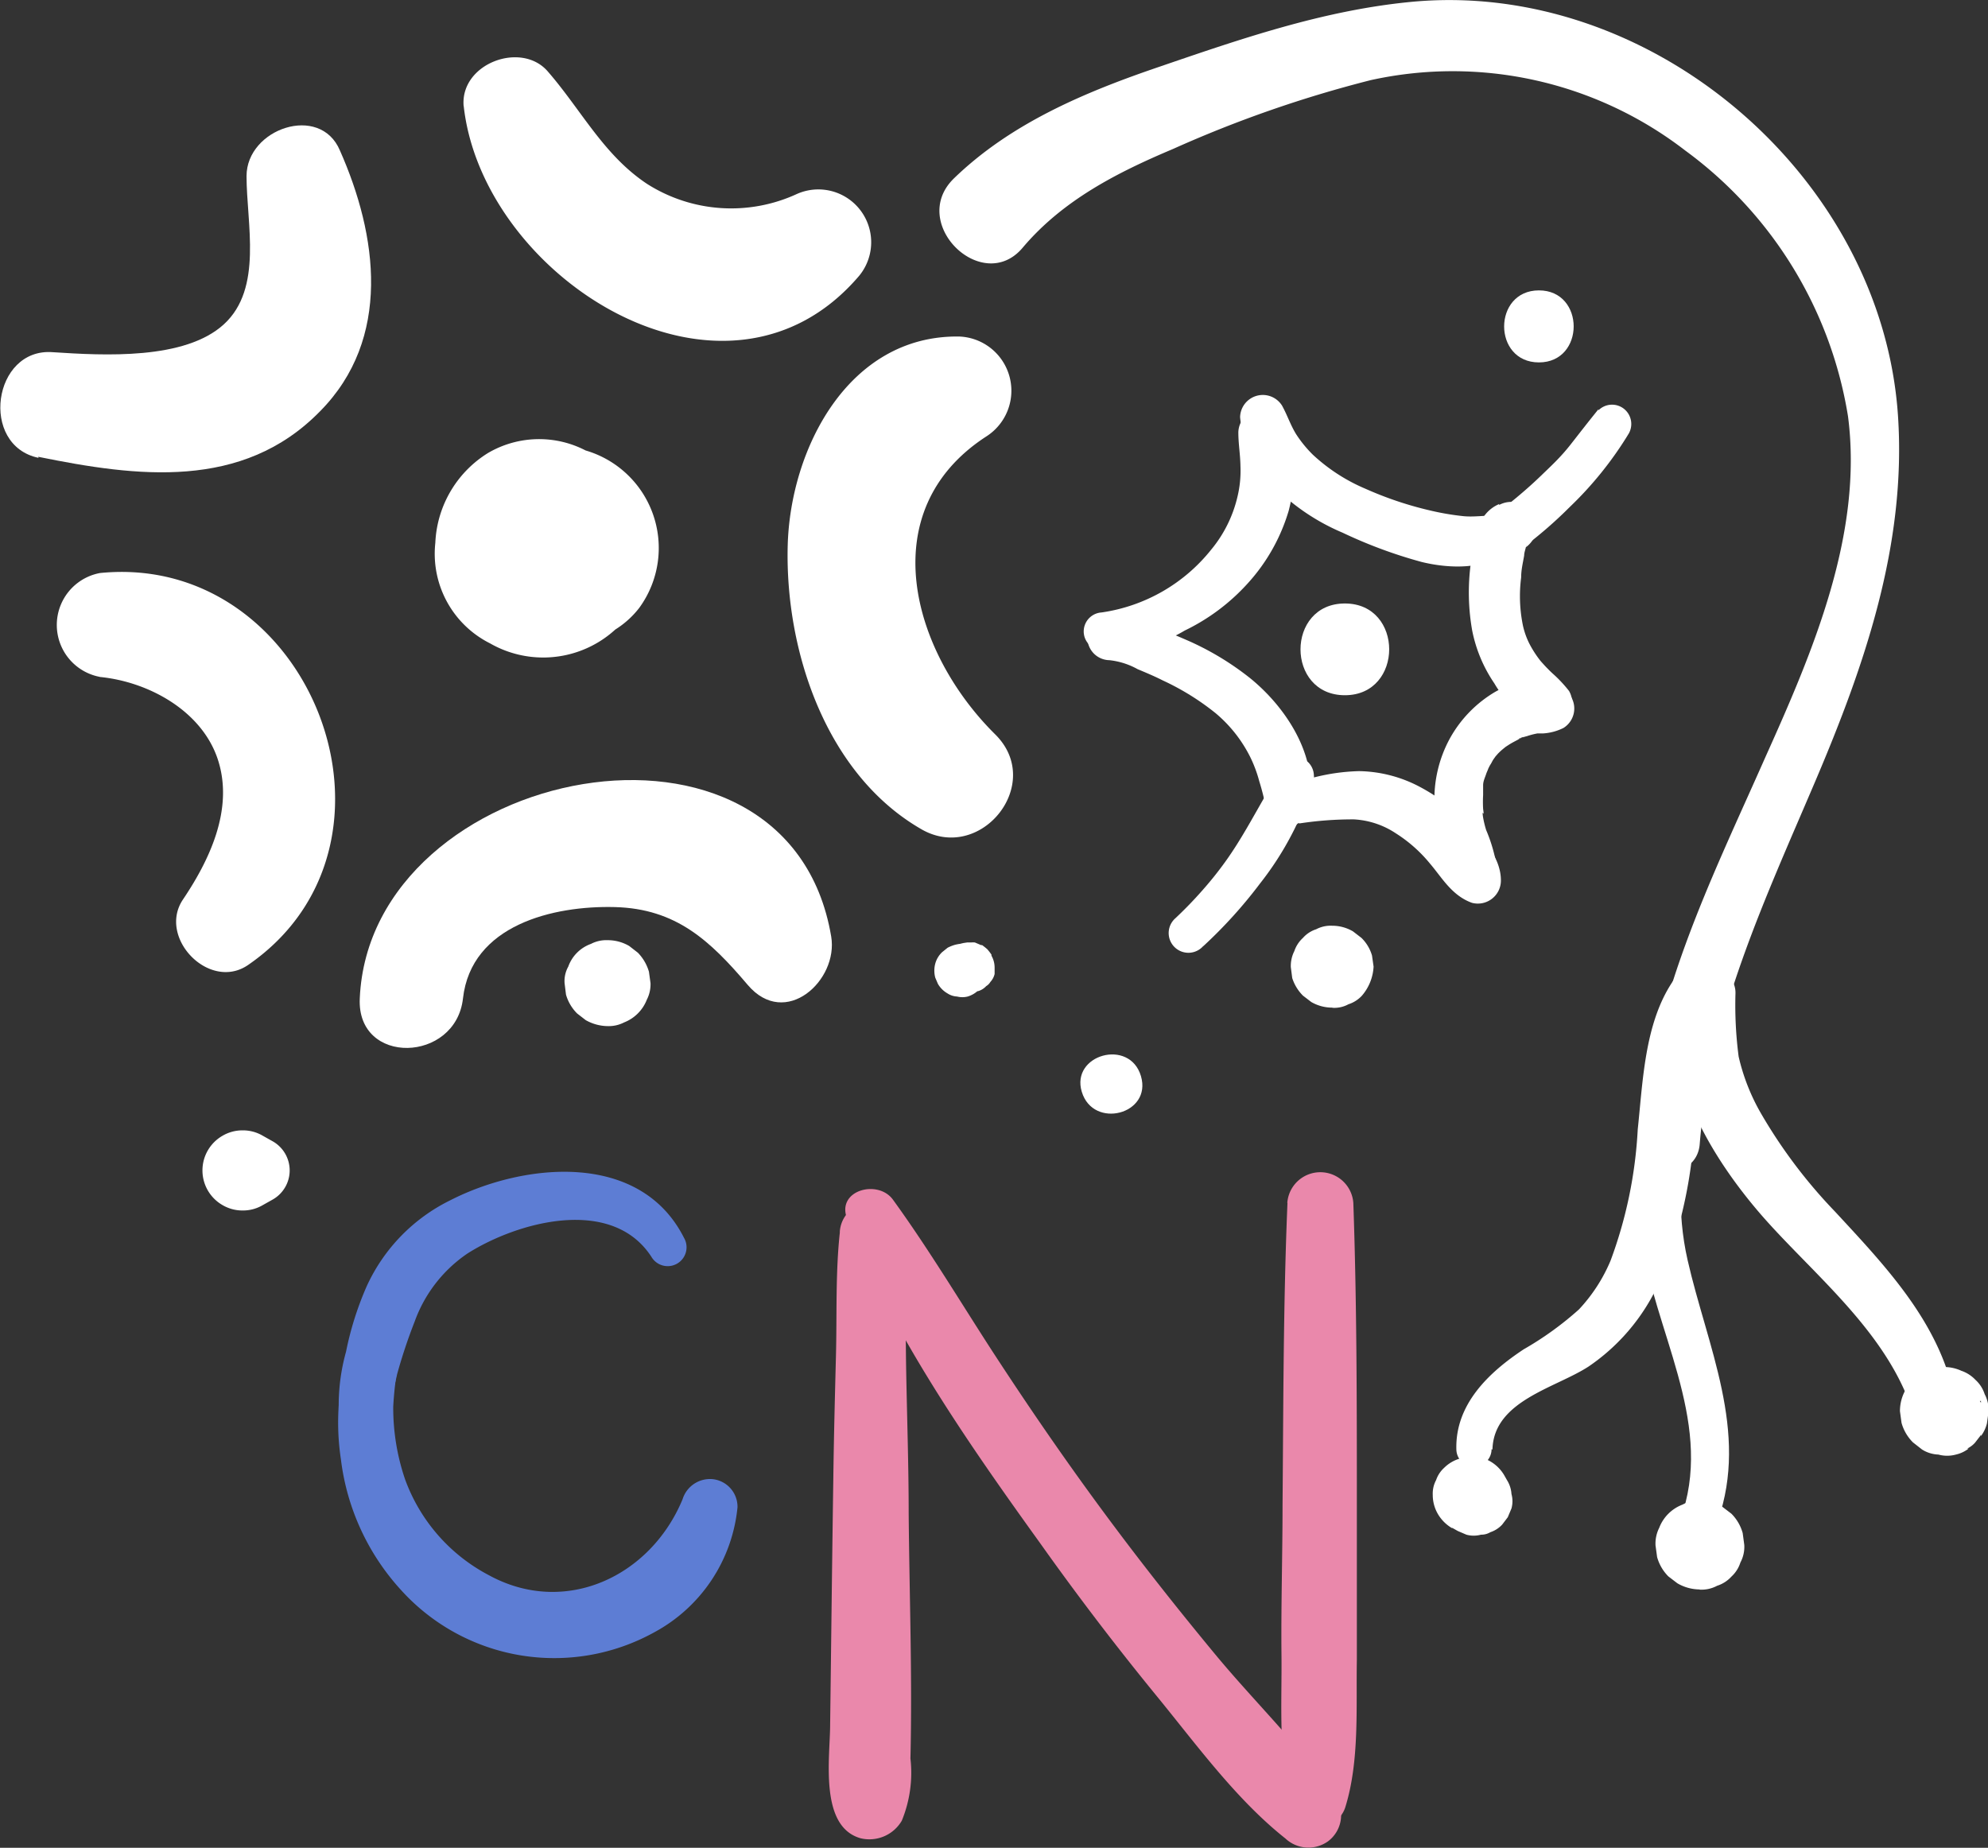 <svg xmlns="http://www.w3.org/2000/svg" viewBox="0 0 112.89 104.93"><rect x="0" y="0" width="112.89" height="104.93" fill="#333333" stroke="none"/><defs><style>.cls-1{fill:#fff;}.cls-2{fill:#5d7dd4;}.cls-3{fill:#ea88ab;}</style></defs><g id="Layer_2" data-name="Layer 2"><g id="Layer_1-2" data-name="Layer 1"><path class="cls-1" d="M27.61,29.17c-1,2.51,1.21,5.2,3.74,5.3,3,.12,4.69-2.66,4.12-5.37a3.37,3.37,0,0,0-2.42-2.41,5.16,5.16,0,0,0-6,6.52c1.27,4.06,6.81,4.47,9.25,1.31a5.77,5.77,0,0,0-3.27-9C28.86,24.4,25.27,28,25.17,32A3.93,3.93,0,0,0,28,35.75a7.9,7.9,0,0,0,5.5-.4,5.42,5.42,0,0,0,2.85-4.89,5.74,5.74,0,0,0-8.63-4.74,6.32,6.32,0,0,0-1,10,6.07,6.07,0,0,0,10-2.92,5.77,5.77,0,0,0-7.11-6.87c-4.69,1.26-5.31,7.54-1.3,10s9.19-1.66,7.94-6.22c-1.19-4.37-7.07-5.51-10-2.18a5.69,5.69,0,0,0,4.42,9.6A5.41,5.41,0,0,0,33.2,27.06a3.85,3.85,0,0,0-4.93,1c-1.07,1.38-1.18,3.81.29,5,.47.37-.22-.38-.31-.58a2.21,2.21,0,0,1-.12-1.5,2.52,2.52,0,0,1,2.66-1.75c2.23.23,2.69,3.67.43,4.28a2.27,2.27,0,0,1-2.73-1.65,2.34,2.34,0,0,1,.68-2.36,1.41,1.41,0,0,1,1.58-.62,2,2,0,0,1,2.32.54,2.35,2.35,0,0,1,.56,1,1.68,1.68,0,0,1-.35,1.65,1.44,1.44,0,0,1-.67,1.21,2.31,2.31,0,0,1-1.47.54l-.64-.1c-.58-.29-.73-.36-.46-.2s.16,0-.4-.45a1.32,1.32,0,0,1-.62-.76,2.23,2.23,0,0,1-.16-1.46,2.12,2.12,0,0,1,3-1.32,1.23,1.23,0,0,1,.52.49c.16.24.19.26.07.08s.24.64.24.86l-.06.55c-.25.5-.29.62-.14.35s.08-.15-.08.1a1.35,1.35,0,0,1-.54.52,2.22,2.22,0,0,1-1,.29,2.05,2.05,0,0,1-2.24-1.51,2.27,2.27,0,0,1,.31-1.81,1.21,1.21,0,0,1,.83-.89c.63-.3.71-.39.27-.25.37-.11.6.05.19-.09-.88-.3.8.16-.1,0L33,32c0-.52,0,0,0,.21s-.36.5-.07.16l-.27.33c.25-.24.26-.26,0,0a2.19,2.19,0,0,1-.84.32c-.13,0-.92-.11-.63,0s-.38-.18-.49-.27-.49-.65-.38-.4.13.13-.09-.48a1.32,1.32,0,0,1-.08-1.1,2,2,0,0,1,1.38-1.36c-.5.14.18,0,.33,0a2.67,2.67,0,0,1,1.6.69,2.74,2.74,0,0,1,.66,1.65c-.12.57-.14.72-.07.44s0-.14-.07.13a2.44,2.44,0,0,1-.59.77,1.14,1.14,0,0,1-.8.31c-.66.11-.79.17-.38.19L28.8,30.94a2.58,2.58,0,0,1,.45-2.08L30.71,28l.4-.05,1.63.44.86,2.42A3.15,3.15,0,0,0,31.43,27a3.2,3.2,0,0,0-3.82,2.17Z"/><path class="cls-1" d="M2.17,25.94c5.6,1.14,11.6,1.92,16-2.58,4.09-4.13,3.27-10,1.13-14.82C18.17,5.87,14,7.31,14,10s.94,6.37-1.28,8.41S5.91,20.19,3,20c-3.41-.27-4.18,5.3-.81,6Z"/><path class="cls-1" d="M26.33,6c1.06,9.79,14.87,18.57,22.46,9.66a3,3,0,0,0-3.57-4.63,8.9,8.9,0,0,1-8.48-.59C34.27,8.8,33,6.23,31.1,4.05c-1.51-1.74-5-.43-4.77,2Z"/><path class="cls-1" d="M54.42,19.11c-6.24-.06-9.55,6.37-9.69,11.89-.15,6,2.2,13,7.61,16.1,3.37,1.92,7-2.61,4.17-5.4C51.76,37,49.52,29,56,24.79a3.08,3.08,0,0,0-1.54-5.68Z"/><path class="cls-1" d="M26.29,56.7c.47-4.18,5.14-5.28,8.62-5.19s5.41,1.9,7.55,4.42,5.16-.26,4.74-2.75C44.75,38.66,21,43.45,20.43,56.7c-.18,3.83,5.45,3.66,5.86,0Z"/><path class="cls-1" d="M5.64,38.44c2.78.26,5.86,1.93,6.75,4.75s-.54,5.72-2,7.89,1.51,5.24,3.71,3.71c10-6.9,3.57-23.45-8.42-22.25a3,3,0,0,0,0,5.9Z"/><path class="cls-1" d="M76.37,39.48c3.35,0,3.36-5.21,0-5.21s-3.36,5.21,0,5.21Z"/><path class="cls-2" d="M20.74,74.4a14,14,0,0,0-1.38,8.48,13.4,13.4,0,0,0,3.41,7.41,11.73,11.73,0,0,0,14.39,2.4,9.07,9.07,0,0,0,4.72-7.1A1.58,1.58,0,0,0,40.5,84a1.63,1.63,0,0,0-1.74,1.14c-1.83,4.41-6.69,6.67-11,4.31A10,10,0,0,1,23,84a12.57,12.57,0,0,1-.67-4.12,20.75,20.75,0,0,1,.75-4.5,1.29,1.29,0,0,0-2.35-1Z"/><path class="cls-2" d="M38.86,70.33c-2.49-5-9.12-4.3-13.29-2.17a10.12,10.12,0,0,0-4.75,4.89,18,18,0,0,0-1.17,3.71,11.28,11.28,0,0,0-.36,4.16,1.25,1.25,0,0,0,2.26.29,17.37,17.37,0,0,0,1-3.17,30.28,30.28,0,0,1,1-3,7.9,7.9,0,0,1,3-3.86c2.84-1.8,8.19-3.27,10.44.19a1.07,1.07,0,0,0,1.85-1.08Z"/><path class="cls-1" d="M62.27,36.81a7.58,7.58,0,0,0,5-1,11.63,11.63,0,0,0,3.6-2.7A10.58,10.58,0,0,0,73.18,29c.41-1.59.57-3.68-.37-5.13a1.35,1.35,0,0,0-2.49.67c0,.68.11,1.25.12,1.93a6.28,6.28,0,0,1-.17,1.74,7.31,7.31,0,0,1-1.49,3,9.73,9.73,0,0,1-6.23,3.57,1.08,1.08,0,0,0-1,.93,1.06,1.06,0,0,0,.77,1.17Z"/><path class="cls-1" d="M70.42,23.7a6.22,6.22,0,0,0,2,4,12.18,12.18,0,0,0,3.82,2.55,26.8,26.8,0,0,0,4.48,1.66c1.58.39,3.73.47,5-.69A1.13,1.13,0,0,0,85,29.3c-.64-.06-1.3.09-2,0A14.75,14.75,0,0,1,81.26,29a20.21,20.21,0,0,1-3.71-1.24,10.24,10.24,0,0,1-3-1.94,6.94,6.94,0,0,1-.94-1.15c-.33-.53-.51-1.1-.81-1.64a1.29,1.29,0,0,0-2.38.65Z"/><path class="cls-1" d="M85.14,28.62c-1.3.55-1.46,2.09-1.61,3.3a12.38,12.38,0,0,0,.07,3.89,8.11,8.11,0,0,0,1.26,3,5.32,5.32,0,0,0,2.8,2.35A1.31,1.31,0,0,0,89,40.68a1.29,1.29,0,0,0,.1-1.44,7.5,7.5,0,0,0-.94-1c-.15-.14-.29-.28-.43-.43l-.2-.22-.06-.07a6.1,6.1,0,0,1-.64-1,4.4,4.4,0,0,1-.35-1,8.29,8.29,0,0,1-.1-2.73c0-.43.09-.78.17-1.24,0-.18.08-.36.11-.54s-.1.07,0,0-.12.13-.11.13a1.44,1.44,0,0,0,.51-1.95,1.46,1.46,0,0,0-1.94-.51Z"/><path class="cls-1" d="M89.05,39.21a2.24,2.24,0,0,0-1.36-.57,3.7,3.7,0,0,0-1.1.06,5,5,0,0,0-1.67.58,7,7,0,0,0-2.58,2.64,7.2,7.2,0,0,0-.88,3.78,9,9,0,0,0,.31,2,4.23,4.23,0,0,0,1,2,1.28,1.28,0,0,0,1.37.26,1.25,1.25,0,0,0,.78-1.15,9,9,0,0,0-.53-1.68,5.94,5.94,0,0,1-.17-.7s-.06-.36,0-.25,0-.22,0-.25a6.77,6.77,0,0,1,0-.78l0-.36c0,.22,0-.21,0-.2,0-.24.12-.46.19-.69,0,0,.16-.37.08-.21.05-.09.09-.19.15-.28s.1-.19.16-.28l.12-.17.14-.16a3.45,3.45,0,0,1,.28-.26l.16-.13.17-.11c.2-.13.41-.23.61-.34s.08,0-.06,0l.36-.15c-.32.14.07,0,.11,0a4.21,4.21,0,0,1,.61-.16l.31,0c.15,0,.25,0,0,0a3,3,0,0,0,1.17-.31,1.3,1.3,0,0,0,.26-2Z"/><path class="cls-1" d="M73.79,46.76a20,20,0,0,1,3.09-.23,4.75,4.75,0,0,1,2.38.79,8.09,8.09,0,0,1,1.95,1.73c.67.78,1.23,1.81,2.38,2.22A1.31,1.31,0,0,0,85.23,50c0-1.29-1-2.38-1.87-3.24a10.64,10.64,0,0,0-2.76-2.09,7.6,7.6,0,0,0-3.43-.88,11.5,11.5,0,0,0-3.68.71,1.14,1.14,0,0,0-.82,1.25,1.12,1.12,0,0,0,1.12,1Z"/><path class="cls-1" d="M63,37.49a4.21,4.21,0,0,1,1.6.51c.48.2,1,.42,1.43.64a14.45,14.45,0,0,1,3,1.86A7.78,7.78,0,0,1,71,43a7.44,7.44,0,0,1,.51,1.37A13.56,13.56,0,0,1,71.91,46c.2,1.23,2.08,1.11,2.36,0C75,43.2,73.14,40.26,71,38.52a16.12,16.12,0,0,0-3.7-2.21c-.69-.3-1.39-.58-2.09-.83A5.33,5.33,0,0,0,63,35a1.29,1.29,0,0,0-1.25,1.26A1.27,1.27,0,0,0,63,37.49Z"/><path class="cls-1" d="M87.39,20.58c2.63,0,2.63-4.09,0-4.09s-2.64,4.09,0,4.09Z"/><path class="cls-1" d="M14.93,68.43l.57-.32a1.9,1.9,0,0,0,0-3.29l-.57-.32a2.21,2.21,0,0,0-1.15-.31,2.23,2.23,0,0,0-1.15.31,2.27,2.27,0,0,0,0,3.93,2.23,2.23,0,0,0,1.15.31,2.21,2.21,0,0,0,1.15-.31Z"/><path class="cls-1" d="M55.83,55.31a.08.08,0,0,1,0-.05l-.15.35a.41.41,0,0,1,0-.09l-.22.29a.3.3,0,0,1,.08-.08l-.28.22a.18.18,0,0,1,.07-.05l-.33.14h0l-.37.05h.1L54.44,56l.08,0,.2,0,.2,0h0l-.37,0,.12,0L54.39,56a.47.47,0,0,1,.09.06l-.27-.22,0,.06a1,1,0,0,0,.44.27.92.92,0,0,0,.51.12l.36,0A1,1,0,0,0,56,56a.69.69,0,0,0,.24-.24,1,1,0,0,0,.24-.45l0-.36a1.36,1.36,0,0,0-.18-.68.21.21,0,0,0,0-.06,3.4,3.4,0,0,0-.23-.3l0,0,0,0a3.5,3.5,0,0,0-.3-.24l-.06,0,0,0-.35-.15a1.46,1.46,0,0,0-.22,0l-.22,0h0l-.4.06h-.08l.37,0h-.1a2.54,2.54,0,0,0-.47.07,2.26,2.26,0,0,0-.43.17l0,0h0l-.31.25a1.4,1.4,0,0,0-.39.65,1.55,1.55,0,0,0,0,.8l.15.35a1.47,1.47,0,0,0,.54.54,1.09,1.09,0,0,0,.55.18,1.22,1.22,0,0,0,.6,0,1.49,1.49,0,0,0,1-1Z"/><path class="cls-3" d="M48.07,69.24c2.65,6.59,6.86,12.65,11,18.4q3.16,4.45,6.62,8.68c2.25,2.75,4.51,5.87,7.3,8.08a1.91,1.91,0,0,0,2.44.15,1.86,1.86,0,0,0,.48-2.4c-2-2.94-4.64-5.47-6.9-8.2s-4.42-5.47-6.51-8.31-4-5.62-5.89-8.51-3.79-6.09-5.9-9c-.86-1.19-3.25-.53-2.6,1.09Z"/><path class="cls-3" d="M73.11,68.31c-.24,5.73-.23,11.47-.28,17.21,0,2.82-.09,5.65-.06,8.48s-.21,5.93.62,8.64a1.58,1.58,0,0,0,3,0c.82-2.63.61-5.67.66-8.39,0-2.91,0-5.82,0-8.73,0-5.74,0-11.48-.2-17.21a1.88,1.88,0,0,0-3.75,0Z"/><path class="cls-3" d="M47.69,70c-.25,2.3-.16,4.66-.22,7s-.12,4.64-.15,7c-.07,4.64-.12,9.28-.18,13.92,0,1.86-.64,5.8,1.73,6.47a2.13,2.13,0,0,0,2.34-1,7.16,7.16,0,0,0,.49-3.53c.11-4.64-.06-9.29-.1-13.93,0-2.65-.09-5.3-.14-8s0-5.34-.22-8a1.78,1.78,0,0,0-3.55,0Z"/><path class="cls-1" d="M75.67,57.23a1.66,1.66,0,0,0,.9-.2,1.79,1.79,0,0,0,.76-.48A2.74,2.74,0,0,0,78,54.89l-.09-.63a2.29,2.29,0,0,0-.6-1l-.48-.37a2.32,2.32,0,0,0-1.18-.32,1.76,1.76,0,0,0-.91.2,1.69,1.69,0,0,0-.75.49,1.78,1.78,0,0,0-.49.75,1.87,1.87,0,0,0-.2.91l.08.62a2.49,2.49,0,0,0,.61,1l.47.36a2.36,2.36,0,0,0,1.19.32Z"/><path class="cls-1" d="M61.43,62c.65,2.15,4,1.28,3.36-.89s-4-1.22-3.36.89Z"/><path class="cls-1" d="M73.88,46.56a3.84,3.84,0,0,0,.59-1.2,4.64,4.64,0,0,0,.14-.76,3.62,3.62,0,0,0,0-.57,1.09,1.09,0,0,0-.3-.72,1,1,0,0,0-.73-.3,1,1,0,0,0-.72.3,1,1,0,0,0-.3.72,3,3,0,0,1,0,.6l0-.27a2.51,2.51,0,0,1-.21.77l.11-.24a2.82,2.82,0,0,1-.37.63,1,1,0,0,0-.11.79,1,1,0,0,0,.47.61,1,1,0,0,0,.79.11l.25-.11a1,1,0,0,0,.36-.36Z"/><path class="cls-1" d="M68.33,53.73a26.64,26.64,0,0,0,3.23-3.57A17.68,17.68,0,0,0,74,46a1.14,1.14,0,0,0-.66-1.36,1.15,1.15,0,0,0-1.44.47c-.75,1.29-1.44,2.6-2.31,3.81a19.92,19.92,0,0,1-1.25,1.57q-.75.86-1.59,1.65a1.12,1.12,0,1,0,1.58,1.58Z"/><path class="cls-1" d="M90.77,23.24c-.6.74-1,1.26-1.58,2s-1.11,1.22-1.7,1.79-1.23,1.12-1.87,1.63c-.17.13,0,0-.09.06l-.24.19-.49.35a7.67,7.67,0,0,0-1.15,1,1.12,1.12,0,0,0-.17,1.34,1.1,1.1,0,0,0,1.24.51,5.22,5.22,0,0,0,1.33-.68c.39-.29.78-.59,1.16-.9a24.17,24.17,0,0,0,1.92-1.73,20.48,20.48,0,0,0,3.36-4.18,1.1,1.1,0,0,0-.28-1.41,1.09,1.09,0,0,0-1.44.09Z"/><path class="cls-1" d="M34.5,58.27a1.91,1.91,0,0,0,.94-.21,2.27,2.27,0,0,0,1.29-1.29,1.91,1.91,0,0,0,.21-.94l-.09-.65a2.57,2.57,0,0,0-.63-1.08l-.49-.38a2.41,2.41,0,0,0-1.23-.33,1.88,1.88,0,0,0-.94.21,2.13,2.13,0,0,0-1.29,1.29,1.69,1.69,0,0,0-.21.94l.08.65a2.48,2.48,0,0,0,.63,1.07l.49.38a2.59,2.59,0,0,0,1.24.34Z"/><path class="cls-1" d="M58.07,14.07c2.27-2.69,5.34-4.26,8.54-5.61A68.49,68.49,0,0,1,77.84,4.55a21.61,21.61,0,0,1,17.86,4,23.29,23.29,0,0,1,9.24,15.09c.87,6.67-2,13.37-4.68,19.33-3.12,7.06-6.71,14.14-7,22-.09,2.12,3.1,2.07,3.26,0,.58-7.28,3.75-14,6.56-20.6s5.18-13.45,4.7-20.74C106.88,10,93.68-1.27,80,.12,75.1.61,70.48,2.2,65.84,3.79,61.61,5.23,57.39,7,54.15,10.15c-2.57,2.54,1.64,6.62,3.92,3.92Z"/><path class="cls-1" d="M111.07,79.8c-.74-4.5-3.91-7.8-6.87-11A29,29,0,0,1,100,63.23,11.65,11.65,0,0,1,98.73,60a22.55,22.55,0,0,1-.18-3.58A1.37,1.37,0,0,0,96,55.68c-2.52,4.52,1.4,10.41,4.35,13.69s7,6.52,8.35,11.08a1.22,1.22,0,0,0,2.36-.65Z"/><path class="cls-1" d="M112.49,79.55l0,0v2a2,2,0,0,0,.34-.72l.09-.66a1.9,1.9,0,0,0-.22-1,1.85,1.85,0,0,0-.52-.81,2,2,0,0,0-.81-.52,2.32,2.32,0,0,0-1.93,0,2,2,0,0,0-.81.52l-.39.51a2.45,2.45,0,0,0-.35,1.27l.09.66a2.5,2.5,0,0,0,.65,1.11l.51.4a1.85,1.85,0,0,0,.93.29,1.89,1.89,0,0,0,1,0,1.84,1.84,0,0,0,.72-.34h-2l0,0,.47.2a1.44,1.44,0,0,0,.77,0,1,1,0,0,0,.5-.13,1.42,1.42,0,0,0,.62-.4l.31-.4.2-.46a1.48,1.48,0,0,0,0-.78,1.49,1.49,0,0,0-.23-.73Z"/><path class="cls-1" d="M84.75,82.32c.07-2.78,3.57-3.49,5.46-4.72a11.46,11.46,0,0,0,4.24-5.33,26.48,26.48,0,0,0,1.68-7c.18-1.37.32-2.74.56-4.1s.68-2.81.9-4.23a1.46,1.46,0,0,0-2.66-1.12c-1.54,2.36-1.64,5.59-1.93,8.32a25.1,25.1,0,0,1-1.54,7.44,9.29,9.29,0,0,1-1.8,2.78,18.31,18.31,0,0,1-3.13,2.26c-2,1.32-3.89,3.13-3.83,5.67a1,1,0,0,0,2,0Z"/><path class="cls-1" d="M97.55,86.35c1.77-5.06-.61-9.91-1.72-14.8-1.25-5.52.75-10.64,2.46-15.81.47-1.42-1.64-1.9-2.18-.6-2,4.77-3.65,10-2.91,15.2s4,10.23,2.38,15.47c-.39,1.27,1.54,1.77,2,.54Z"/><path class="cls-1" d="M96.51,90.27a1.88,1.88,0,0,0,1-.22,1.85,1.85,0,0,0,.81-.52,1.83,1.83,0,0,0,.51-.8,1.88,1.88,0,0,0,.22-1l-.09-.67a2.5,2.5,0,0,0-.64-1.1l-.51-.39a2.43,2.43,0,0,0-1.26-.34,1.74,1.74,0,0,0-1,.21,2.28,2.28,0,0,0-1.33,1.32,2,2,0,0,0-.21,1l.09.66a2.5,2.5,0,0,0,.64,1.1l.51.39a2.54,2.54,0,0,0,1.26.35Z"/><path class="cls-1" d="M82.48,86.77l.3.17.49.21a1.57,1.57,0,0,0,.83,0,1,1,0,0,0,.53-.14,1.61,1.61,0,0,0,.67-.43l.32-.42.21-.5a1.53,1.53,0,0,0,0-.82,1.67,1.67,0,0,0-.25-.78l-.17-.3a2.2,2.2,0,0,0-1.88-1.07L83,82.8a2.12,2.12,0,0,0-1,.56,1.66,1.66,0,0,0-.45.69,1.62,1.62,0,0,0-.19.84,2.14,2.14,0,0,0,.3,1.1,2.24,2.24,0,0,0,.78.78Z"/></g></g></svg>
